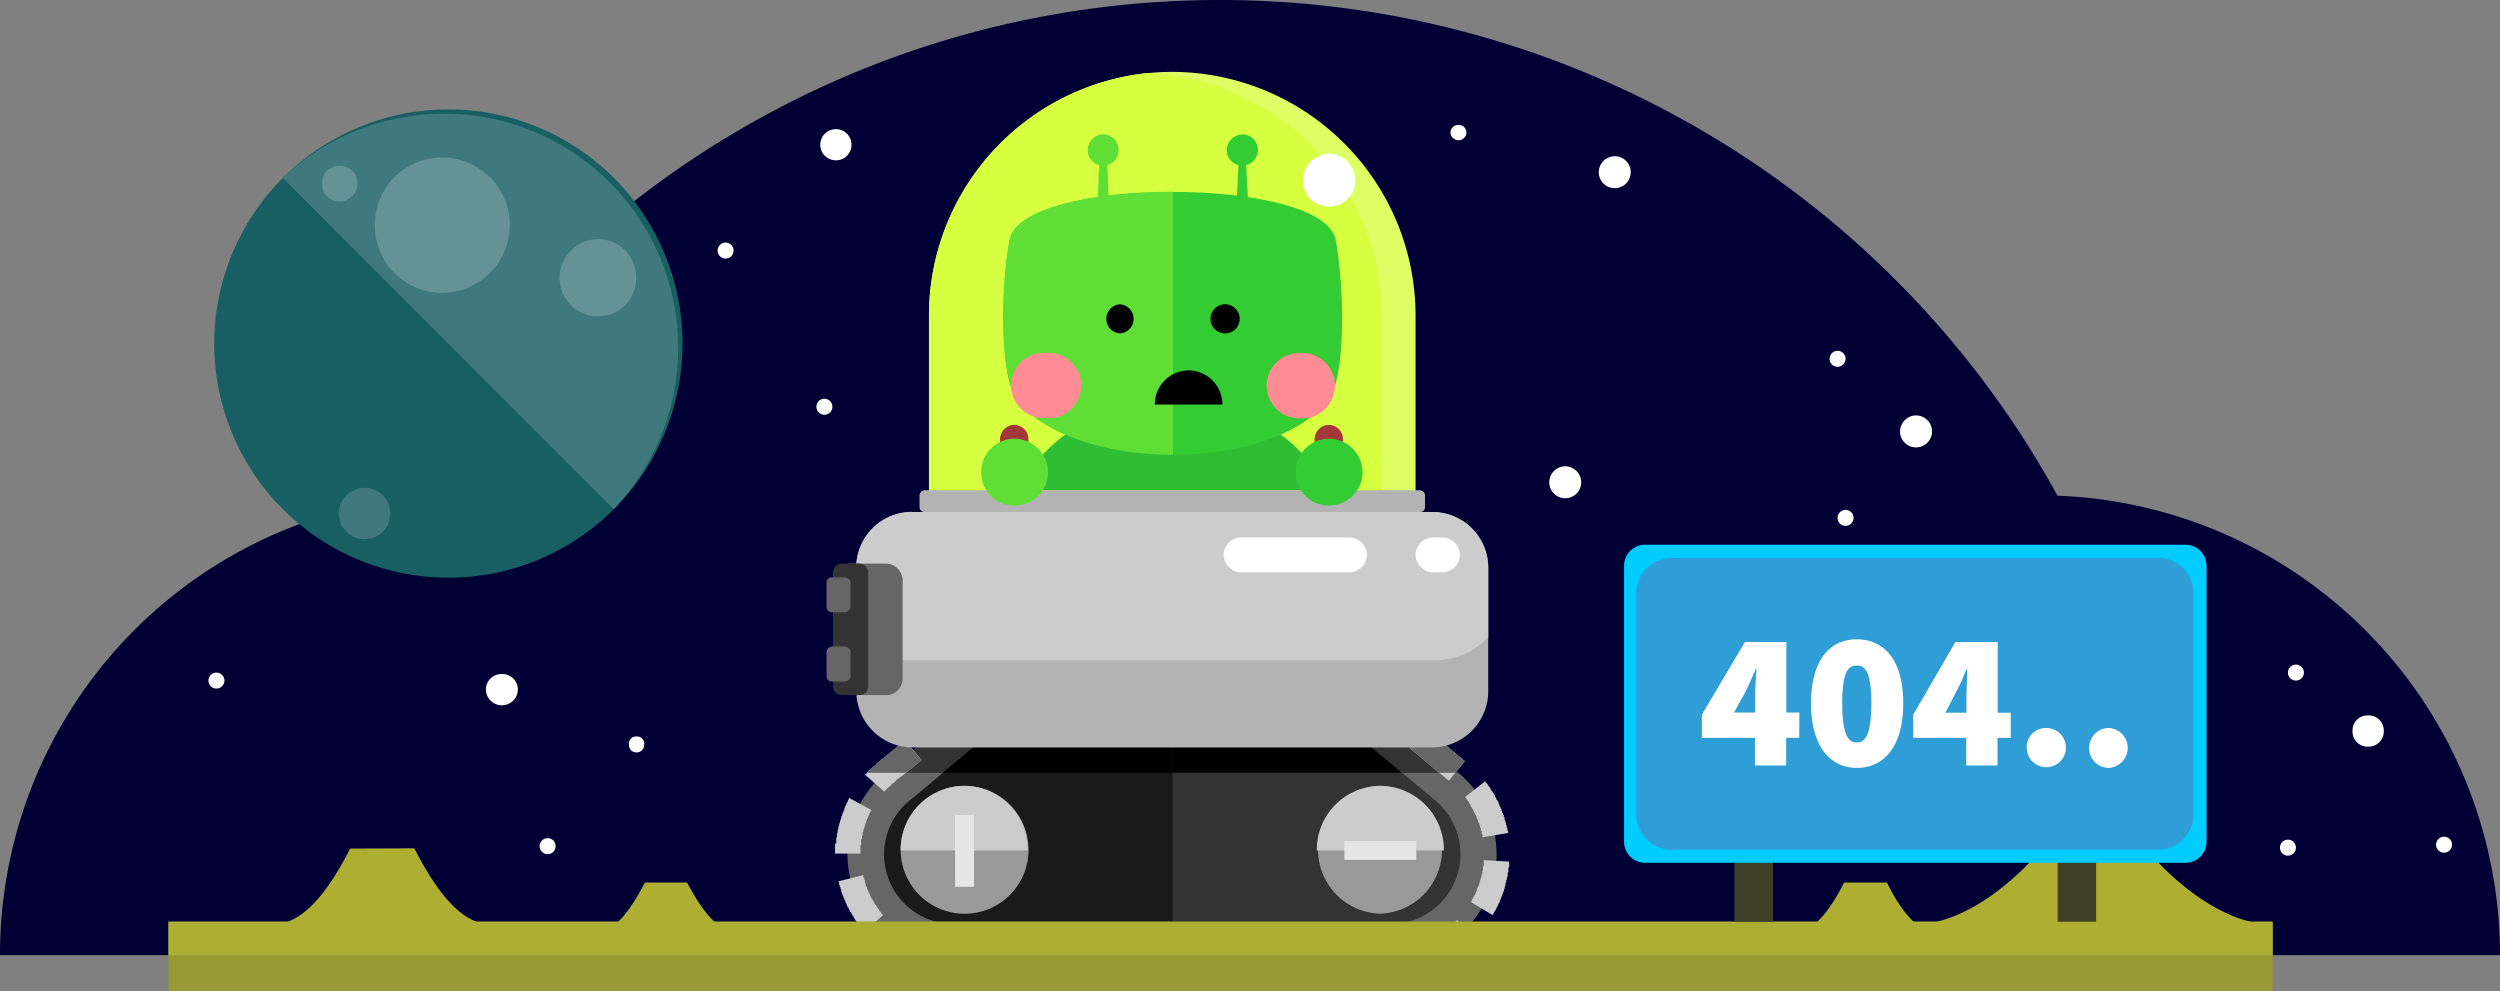 <svg xmlns="http://www.w3.org/2000/svg" viewBox="0 0 406.57 161.23"><rect x="0" y="0" width="406.57" height="161.23" fill="#808080" stroke="none"/><defs><style>.cls-1{fill:#000035;}.cls-1,.cls-10,.cls-11,.cls-12,.cls-13,.cls-14,.cls-15,.cls-16,.cls-2,.cls-21,.cls-22,.cls-23,.cls-24,.cls-26,.cls-27,.cls-4,.cls-5,.cls-6,.cls-7,.cls-8,.cls-9{fill-rule:evenodd;}.cls-2,.cls-28{fill:#fff;}.cls-3{fill:#666;}.cls-4{fill:#333;}.cls-18,.cls-5{fill:#ccc;}.cls-7{fill:#1a1a1a;}.cls-8{fill:#999;}.cls-9{fill:#ddff63;}.cls-10{fill:#d5ff3f;}.cls-11{fill:#2ebd33;}.cls-12{fill:#b3b3b3;}.cls-13{fill:#3c3;}.cls-14{fill:#5fde35;}.cls-15{fill:#ff8b95;}.cls-16{fill:#a43737;}.cls-17{fill:#e6e6e6;}.cls-19{fill:#993;}.cls-20,.cls-21{fill:#aeae33;}.cls-22{fill:#185f64;}.cls-23{fill:#40797d;}.cls-24{fill:#649296;}.cls-25{fill:#3f3f25;}.cls-26{fill:#0cf;}.cls-27{fill:#2f9dd6;}</style></defs><g id="Layer_2" data-name="Layer 2"><g id="Layer_1-2" data-name="Layer 1"><g id="Objects"><path class="cls-1" d="M198.44,0A155.36,155.36,0,0,1,353.77,155.33H43.23C43.23,69.57,112.69,0,198.44,0Z"/><path class="cls-1" d="M74.77,80.56a74.81,74.81,0,0,1,74.89,74.77H0A74.71,74.71,0,0,1,74.77,80.56Z"/><path class="cls-1" d="M331.68,80.56a74.81,74.81,0,0,1,74.89,74.77H256.91a74.79,74.79,0,0,1,74.77-74.77Z"/><path class="cls-2" d="M262.58,25.4A2.6,2.6,0,1,1,260,28a2.62,2.62,0,0,1,2.6-2.59Z"/><path class="cls-2" d="M311.6,67.56a2.6,2.6,0,1,1-2.6,2.6,2.63,2.63,0,0,1,2.6-2.6Z"/><path class="cls-2" d="M254.55,75.83a2.63,2.63,0,0,1,2.6,2.6,2.6,2.6,0,1,1-5.2,0,2.62,2.62,0,0,1,2.6-2.6Z"/><path class="cls-2" d="M136,21a2.54,2.54,0,1,1-2.6,2.59A2.55,2.55,0,0,1,136,21Z"/><path class="cls-2" d="M81.62,109.62a2.52,2.52,0,0,1,2.6,2.48,2.6,2.6,0,0,1-5.2,0,2.52,2.52,0,0,1,2.6-2.48Z"/><path class="cls-2" d="M385.07,116.35a2.45,2.45,0,0,1,2.6,2.48,2.48,2.48,0,0,1-2.6,2.6,2.46,2.46,0,0,1-2.48-2.6,2.42,2.42,0,0,1,2.48-2.48Z"/><path class="cls-2" d="M373.38,108.08a1.3,1.3,0,1,1-1.3,1.3,1.31,1.31,0,0,1,1.3-1.3Z"/><path class="cls-2" d="M372.08,136.55a1.3,1.3,0,1,1-1.3,1.3,1.31,1.31,0,0,1,1.3-1.3Z"/><path class="cls-2" d="M397.47,136.07a1.3,1.3,0,1,1-1.3,1.3,1.31,1.31,0,0,1,1.3-1.3Z"/><path class="cls-2" d="M300.14,82.92a1.3,1.3,0,1,1-1.3,1.3,1.31,1.31,0,0,1,1.3-1.3Z"/><path class="cls-2" d="M298.84,57.05a1.3,1.3,0,1,1-1.3,1.3,1.31,1.31,0,0,1,1.3-1.3Z"/><path class="cls-2" d="M237.18,20.32a1.24,1.24,0,0,1,1.3,1.3,1.3,1.3,0,0,1-2.59,0,1.24,1.24,0,0,1,1.29-1.3Z"/><path class="cls-2" d="M134.07,64.85a1.3,1.3,0,1,1-1.3,1.3,1.3,1.3,0,0,1,1.3-1.3Z"/><path class="cls-2" d="M118,39.45a1.3,1.3,0,1,1-1.3,1.3,1.31,1.31,0,0,1,1.3-1.3Z"/><path class="cls-2" d="M35.2,109.38a1.3,1.3,0,1,1-1.3,1.3,1.31,1.31,0,0,1,1.3-1.3Z"/><path class="cls-2" d="M89.06,136.31a1.3,1.3,0,1,1-1.3,1.3,1.31,1.31,0,0,1,1.3-1.3Z"/><path class="cls-2" d="M103.47,119.77a1.18,1.18,0,0,1,1.3,1.3,1.24,1.24,0,0,1-1.3,1.3,1.21,1.21,0,0,1-1.18-1.3,1.15,1.15,0,0,1,1.18-1.3Z"/><path class="cls-3" d="M201.87,96.27l17.6,14.64,17.71,14.77a17.23,17.23,0,0,1-11,30.47h-71a17.26,17.26,0,0,1-9.81-31.53l16.54-13.71,17.72-14.76a17.31,17.31,0,0,1,22.21.12Z"/><path class="cls-4" d="M224.78,115.28l12.41,10.4H144l1.42-1.06,11.22-9.33h68.15Z"/><path class="cls-5" d="M209.54,99.93l-2.6,3.19-6.37-5.32,2.6-3.19Zm-8.62-7L198.8,96.5h-.12v-.11h-.12l-.12-.12h-.12l-.11-.12h0l-.12-.12H198l-.12-.12h-.12l-.11-.11h-.24v-.12h-.24v-.12H197l-.12-.12h-.24l-.12-.12h-.23v-.11h-.24l-.12-.12h-.23V95h-.36l-.11-.12H195l-.12-.12h-.35v-.11h-.48V94.5h-.47l-.12-.12h-.71v-.12H192l.23-4.13h.95l.12.12h.59l.11.11h.59l.12.12H195l.12.12h.36l.11.12H196l.12.12h.23l.12.11h.35v.12H197l.12.12h.23l.12.12h.24l.12.12H198l.12.11h.24l.12.12h.11l.12.12h.12l.12.12H199l.11.12h.24v.11h.12l.12.12h.11l.12.12H200l.12.12h.12l.11.12h0l.12.11h.12l.12.12h.12l.12.12Zm-13.35-2.72.71,4.14h-.35v.12h-.47l-.12.11h-.47v.12h-.47v.12H186l-.12.12h-.23v.11h-.24l-.12.12h-.23v.12h-.24l-.12.12h-.11l-.12.12h-.24l-.12.11H184l-.12.12h-.12v.12h-.24V96h-.23v.12h-.12l-.12.11H183l-.11.12h-.12v.12h-.12l-.12.12h-.12v.12h-.11l-.12.11H182V97h-.12l-.12.12h-.11v.12h0l-2.49-3.31h0l.12-.12h0l.12-.11.12-.12h.12v-.12h.11l.12-.12H180v-.12h.12l.12-.11h.11l.12-.12h0l.12-.12h.12l.12-.12h0l.11-.12h.24l.12-.11h0l.12-.12h.11l.12-.12h.12l.12-.12H182l.11-.12h.12V91.9h.24l.12-.12h.23v-.12H183l.12-.12h.23l.12-.12h.12l.12-.11h.23l.12-.12h.24l.12-.12h.23V91H185l.11-.12h.24l.12-.11h.35l.12-.12h.35l.12-.12h.36l.11-.12h.59l.12-.12Zm-11.69,6.38,2.6,3.19-6.38,5.31-2.6-3.18Zm-9.57,7.92,2.6,3.18-5.67,4.73-.71.59-2.6-3.19.71-.59Zm-9.56,7.91,2.59,3.19L153.08,121l-2.71-3.19Zm-9.57,8,2.71,3.19-3.19,2.6h-.11v.12h-.12l-.12.12h-.12v.11h-.11v.12H146l-.12.12h-.12V127h-.12v.12h-.11v.11h-.12l-.12.12h-.12v.12h-.12v.12h-.11v.12h-.12v.11h-.12v.12h-.12V128h-.12v.12h-.11v.12h-.12v.11h-.12v.12H144v.12h-.12v.12h-.11L140.68,126h0l.12-.12h0l.12-.11h0l.12-.12h0l.12-.12h0v-.12h.11v-.12h.12l.12-.11h0v-.12h.12V125h.12l.11-.12h0v-.12H142l.12-.11h0l.12-.12h0l.12-.12h.11v-.12h0l.12-.12h.12V124h.12l.12-.12h0l.11-.12h.12v-.12h.12v-.12h.12v-.12h.12l.11-.11h.12v-.12h.12v-.12H144l.12-.12h0Zm-9.1,9.33,3.66,2h0l-.11.12h0v.12h-.12v.12h0v.11h-.12v.12h0v.12h0l-.12.12h0v.12h0l-.12.11h0V133h0v.12H141v.12h0v.12h0l-.12.11h0v.12h0v.12h0l-.12.12h0V134h0v.11h-.12v.12h0v.12h0v.12h0l-.12.12h0v.11h0v.12h0l-.11.12h0V135h0v.12h0v.11h0l-.12.12h0v.12h0v.12h0v.12h0v.11h0l-.12.12h0v.12h0v.12h0v.12h0v.11h0l-.12.12h0v.12h0v.12h0v.12h0V137h0v.12h0v.12h0v.12h0l-.12.12h0v.11h0v.12h0v.12h0V138h0v.23h0v.12h0v.12h0v.12h0v.12h0v.11h-4.13v-.11h0v-.24h0v-.24h0v-.11h0v-.24h0v-.24h0v-.23h0v-.24H136v-.23h0v-.12h0v-.24h0v-.23h0v-.12l.12-.12h0V136h0v-.23h0v-.24h0l.11-.12h0v-.23h0v-.24h0l.12-.12h0v-.23h0v-.12h0v-.12l.12-.12h0v-.12h0v-.23h.12v-.24h0v-.12h0l.12-.11v-.12h0v-.12h0l.11-.12v-.12h0v-.11h0v-.12h.12v-.24h0l.12-.12h0v-.23h0l.12-.12h0v-.12h0l.12-.12v-.11h0v-.12h0l.11-.12h0v-.24h.12V131h0v-.11h.12v-.24h0l.12-.12h0v-.12h.12v-.11h0v-.12l.11-.12h0v-.12h0Zm-1.77,13.59,4-1h.11v.36h0l.12.11v.24h0l.12.12v.23h0v.12l.12.12v.12h0V144l.12.11v.12h0l.11.12v.24h0l.12.11v.12h0l.12.12v.24h.12v.23h.12v.24l.11.12h0v.11l.12.12h0v.12l.12.12h0l.12.12v.11h0l.12.12v.12h.11v.24h.12v.11l.12.12h0l.12.12v.12h0l.12.12v.11h.11v.12h.12v.12l.12.12h0v.12l.12.11h0l.12.12h0l.11.12v.12h.12v.12h.12v.11h0l-3.07,2.72h0l-.12-.12v-.11h-.12l-.12-.12v-.12l-.11-.12H140v-.12l-.12-.11v-.12l-.12-.12h-.12v-.12l-.11-.12v-.11h-.12V150l-.12-.12-.12-.11v-.12l-.12-.12h0l-.11-.12v-.12l-.12-.11v-.12l-.12-.12h0l-.12-.12v-.12l-.12-.11v-.12l-.11-.12h0l-.12-.12v-.12l-.12-.11v-.12l-.12-.12v-.12l-.12-.12h0l-.11-.11v-.24l-.12-.12v-.12l-.12-.11v-.24l-.12-.12v-.12h-.11v-.23l-.12-.12v-.24l-.12-.11v-.12l-.12-.12v-.24l-.12-.11v-.36l-.11-.12v-.23l-.12-.12h0V144l-.12-.11v-.36ZM144,154.62l2.36-3.31h.12v.12h.23v.12h.12l.12.12h0l.12.11h.12l.11.12h.12V152h.24v.12h.23v.12H148l.12.11h.12l.12.12h.11l.12.12h.12l.12.12H149l.11.12h.24V153h.24l.11.12h.24v.12h.35v.12h.36v.12H151v.11h.47v.12h.48l.11.12h.48l.11.12h.48l-.6,4.13h-.23l-.12-.12h-.59l-.12-.11H151l-.12-.12h-.35l-.12-.12H150l-.12-.12h-.24l-.12-.12h-.23l-.12-.11h-.35l-.12-.12h-.24l-.12-.12h-.11v-.12H148l-.12-.12h-.23l-.12-.11h-.12l-.12-.12h-.23l-.12-.12h0l-.12-.12h-.12l-.12-.12h-.23l-.12-.11h-.12l-.12-.12h0l-.11-.12h-.12l-.12-.12h-.12l-.11-.12h-.12v-.11h-.12l-.12-.12h-.12l-.11-.12h-.12v-.12h-.12l-.12-.12h-.12l-.11-.12-.12-.11h0Zm13,3.54V154h8.27v4.13Zm12.4,0V154h8.27v4.13Zm12.41,0V154h8.26v4.13Zm12.4,0V154h8.39v4.13Zm12.52,0V154H215v4.13Zm12.4,0V154h7.09v4.13h.12l1.06-1.06,1-.95v2h-9.22Zm5.08-4.13h2.95l.24,2m1,0v.11m0-.11H226.2m5.79,1.18-1.18-3.9h.11v-.12h.36v-.12h.35V153h.24v-.11h.23l.12-.12h.24v-.12h.23l.12-.12h.12v-.12h.24v-.11h.23v-.12h.24V152h.12l.11-.12H234l.12-.12h.12v-.11h.23v-.12h.12v-.12h.24v-.12h.12v-.12h.11l.12-.11h.12V151h.12v-.12h.12l.11-.12h0l.12-.12h.12v-.11H236v-.12h.12l.11-.12h0l.12-.12h0l.12-.12h.12v-.11h.12v-.12h.11v-.12h.12v-.12h0l3,3h0l-.12.11h-.12v.12h0l-.12.12h-.12V153h-.11v.12h-.12v.11h-.12v.12H239v.12h-.12l-.11.12h0l-.12.12h0l-.12.11h-.12v.12h-.12l-.11.12h0v.12H238l-.12.12h-.12v.11h-.12l-.11.12h0l-.12.12h-.12v.12h-.12l-.12.12H237l-.12.11h0l-.12.12h-.12v.12h-.23v.12h-.12l-.12.12H236v.11h-.23v.12h-.24v.12h-.12v.12h-.23V156h-.24v.11h-.24v.12h-.23v.12h-.24l-.12.12H234l-.12.12h-.24l-.12.11h-.23v.12h-.24l-.12.12h-.23v.12h-.36v.12H232Zm10.75-8.39-3.55-2.13h0l.12-.11v-.12h0l.12-.12v-.12l.12-.12h0V146l.11-.12h0v-.12l.12-.12h0l.12-.12v-.23H240v-.24h.12v-.23l.11-.12h0v-.24l.12-.12h0v-.11l.12-.12h0v-.24l.12-.12h0v-.23l.12-.12h0v-.35h.11v-.36h0l.12-.12v-.23h0v-.12l.12-.12V142h0v-.35h0l.12-.12v-.35h0v-.36h.12v-.35h0V140h0v-.12h0l4.13.24h0V141l-.12.12v.71l-.12.11v.59l-.11.12v.36h0l-.12.11v.36l-.12.12V144l-.12.12v.35l-.12.12v.24l-.11.11v.24l-.12.12v.12h0l-.12.11v.24l-.12.12v.23l-.12.12v.12l-.11.12v.23l-.12.12v.12h-.12v.24l-.12.11v.12l-.12.12v.12l-.11.12v.11l-.12.12v.12h-.12v.12l-.12.12v.11l-.12.12v.12l-.11.12Zm2.48-13.35-4.14.71h0v-.35h0v-.12l-.12-.12v-.12h0v-.35h-.11v-.35h0l-.12-.12v-.24h0l-.12-.12v-.23h0V134l-.12-.12v-.12h0l-.12-.11v-.12h0v-.12l-.11-.12v-.12h0l-.12-.11v-.12h0v-.12l-.12-.12v-.12h0l-.12-.12v-.12h0l-.12-.11v-.12h0l-.11-.12v-.12l-.12-.12h0v-.11l-.12-.12h0v-.12l-.12-.12h0l-.12-.12V131h0l-.11-.12v-.12H239v-.12l-.12-.12h0v-.11l-.12-.12h0l-.12-.12v-.12h-.11v-.12l-.12-.11h0l-.12-.12h0v-.12l3.19-2.48h.12v.12l.11.11.12.12h0l.12.12v.12l.12.12.12.11V128h.11v.12l.12.12v.12l.12.11v.12h.12v.12l.12.12.11.12v.11l.12.12v.12h.12v.24l.12.11v.12l.12.12v.12l.11.12h0l.12.12v.11l.12.12v.24l.12.12V131l.12.12v.12h0l.11.12v.12l.12.11v.24l.12.12v.23l.12.12v.24h.12v.23l.12.12v.36l.11.11v.24l.12.12v.35l.12.12v.35l.12.12h0V135l.12.11v.36Zm-7-11.69-2.6,3.19-6.38-5.32,2.6-3.19Zm-9.57-7.91-2.6,3.18-6.38-5.31,2.6-3.19Zm-9.57-8-2.6,3.19-6.37-5.2,2.59-3.18Z"/><path class="cls-3" d="M153.32,115.28h5.79l.23.36L153.08,121l-2.71-3.19Zm68.27,0h6.5l.59.6-2.6,3.18Zm15.12,10.4H234l-4.72-4,2.6-3.19,6.38,5.32Zm-89.3,0H141l.11-.12h0v-.12h.12v-.12h.12l.12-.11h0v-.12h.12V125h.11l.12-.12h0v-.12H142l.12-.11h0l.12-.12h0l.11-.12h.12v-.12h0l.12-.12h.12V124h.12l.11-.12h0l.12-.12h.12v-.12h.12v-.12h.12v-.11h.11l.12-.12h.12v-.12h.12v-.12H144l.11-.12h0l3.07-2.48,2.72,3.19Z"/><path class="cls-4" d="M220.29,150.25h5.91a11.34,11.34,0,0,0,7.2-20.08l-35.31-29.41h0a11.41,11.41,0,0,0-14.65-.12L149,129.34l-.24.24a11.31,11.31,0,0,0,6.5,20.67Z"/><polygon class="cls-6" points="227.97 125.68 215.57 115.28 165.84 115.28 153.32 125.68 227.97 125.68"/><path class="cls-7" d="M190.64,98a11.07,11.07,0,0,0-7.2,2.6L149,129.34l-.24.24a11.31,11.31,0,0,0,6.5,20.67h35.44V98Z"/><polygon class="cls-6" points="165.84 115.28 153.32 125.68 190.65 125.68 190.65 115.28 165.84 115.28"/><path class="cls-8" d="M224.43,127.8a10.4,10.4,0,0,1,0,20.79,10.4,10.4,0,0,1,0-20.79Z"/><path class="cls-8" d="M156.86,127.8a10.4,10.4,0,1,1-10.39,10.4,10.39,10.39,0,0,1,10.39-10.4Z"/><path class="cls-5" d="M224.43,127.8a10.42,10.42,0,0,1,10.39,10.4v.12H214.15v-.12a10.39,10.39,0,0,1,10.28-10.4Z"/><path class="cls-5" d="M156.86,127.8a10.39,10.39,0,0,1,10.28,10.4v.12H146.47v-.12a10.42,10.42,0,0,1,10.39-10.4Z"/><path class="cls-5" d="M190.64,100.28a10.34,10.34,0,1,1-10.39,10.28,10.39,10.39,0,0,1,10.39-10.28Z"/><path class="cls-9" d="M190.64,11.69h0a39.65,39.65,0,0,1,39.57,39.57V109H151.07V51.26a39.66,39.66,0,0,1,39.57-39.57Z"/><path class="cls-10" d="M224.78,109h-73.7V51.26a39.71,39.71,0,0,1,35-39.33A39.71,39.71,0,0,1,224.78,51.5V109Z"/><path class="cls-11" d="M165.6,79.73c9.57-19.37,40.76-19.37,50.32,0Z"/><path class="cls-12" d="M148.36,83.27h84.57a9.08,9.08,0,0,1,9.1,9v20.2a9.18,9.18,0,0,1-9.1,9.09H148.36a9.18,9.18,0,0,1-9.1-9.09V92.25a9.08,9.08,0,0,1,9.1-9Z"/><path class="cls-5" d="M148.36,83.27h84.57a9.08,9.08,0,0,1,9.1,9v11.34a11.93,11.93,0,0,1-9,3.78H148.24a11.93,11.93,0,0,1-9-3.78V92.25a9.08,9.08,0,0,1,9.1-9Z"/><path class="cls-3" d="M138.08,91.66h6a2.75,2.75,0,0,1,2.71,2.72v15.94a2.67,2.67,0,0,1-2.71,2.72h-6a2.65,2.65,0,0,1-2.6-2.72V94.38a2.73,2.73,0,0,1,2.6-2.72Z"/><path class="cls-4" d="M136.78,91.66h3a1.44,1.44,0,0,1,1.41,1.42v18.54a1.36,1.36,0,0,1-1.41,1.42h-3a1.34,1.34,0,0,1-1.3-1.42V93.08a1.42,1.42,0,0,1,1.3-1.42Z"/><path class="cls-3" d="M135.36,105.13h2a1,1,0,0,1,.95.94V110a.92.92,0,0,1-.95.83h-2a.84.84,0,0,1-.94-.83v-3.9a.93.93,0,0,1,.94-.94Z"/><path class="cls-3" d="M135.36,93.9h2a.92.92,0,0,1,.95.83v3.9a.93.93,0,0,1-.95.94h-2a.86.86,0,0,1-.94-.94v-3.9a.85.85,0,0,1,.94-.83Z"/><path class="cls-12" d="M150.37,79.73h80.56a.88.88,0,0,1,.82.83v1.89a.8.8,0,0,1-.82.82H150.37a.81.81,0,0,1-.83-.82V80.56a.88.88,0,0,1,.83-.83Z"/><path class="cls-13" d="M164.19,39c-1.54,8.39-1.54,22.68,1.29,26.1,9.45,11.82,41,11.82,50.56,0,2.72-3.42,2.72-17.71,1.18-26.1-2-10.39-51-10.39-53,0Z"/><path class="cls-14" d="M164.19,39c-1.54,8.39-1.54,22.68,1.29,26.1,4.73,5.91,15,8.86,25.28,8.86V31.18c-12.75,0-25.51,2.6-26.57,7.8Z"/><path class="cls-6" d="M182.14,49.49a2.37,2.37,0,0,1,0,4.73,2.37,2.37,0,0,1,0-4.73Z"/><path class="cls-6" d="M199.39,49.49a2.37,2.37,0,0,1,0,4.73,2.37,2.37,0,1,1,0-4.73Z"/><path class="cls-15" d="M170,57.41A5.32,5.32,0,1,1,170,68a5.32,5.32,0,1,1,0-10.63Z"/><path class="cls-15" d="M211.55,57.41a5.32,5.32,0,1,1,0,10.63,5.32,5.32,0,1,1,0-10.63Z"/><path class="cls-6" d="M193.24,60.24a5.55,5.55,0,0,1,5.56,5.55h-11a5.52,5.52,0,0,1,5.43-5.55Z"/><path class="cls-14" d="M179.42,21.85a2.53,2.53,0,0,1,2.49,2.6,2.49,2.49,0,0,1-5,0,2.53,2.53,0,0,1,2.48-2.6Z"/><polygon class="cls-14" points="178.83 25.04 179.42 25.04 180.01 25.04 180.49 36.5 179.42 36.5 178.36 36.5 178.83 25.04"/><path class="cls-13" d="M202.1,21.85a2.54,2.54,0,1,1-2.6,2.6,2.63,2.63,0,0,1,2.6-2.6Z"/><polygon class="cls-13" points="201.51 25.04 202.1 25.04 202.57 25.04 203.17 36.5 202.1 36.5 200.92 36.5 201.51 25.04"/><path class="cls-16" d="M165,69.1h0a2.33,2.33,0,0,1,2.25,2.24v4.73A2.24,2.24,0,0,1,165,78.31h0a2.26,2.26,0,0,1-2.36-2.24V71.34A2.34,2.34,0,0,1,165,69.1Z"/><path class="cls-16" d="M216.16,69.1h0a2.32,2.32,0,0,1,2.24,2.24v4.73a2.24,2.24,0,0,1-2.24,2.24h0a2.26,2.26,0,0,1-2.36-2.24V71.34a2.34,2.34,0,0,1,2.36-2.24Z"/><path class="cls-14" d="M165,71.34a5.5,5.5,0,0,1,5.44,5.44A5.42,5.42,0,0,1,165,82.21a5.34,5.34,0,0,1-5.43-5.43A5.42,5.42,0,0,1,165,71.34Z"/><path class="cls-13" d="M216.16,71.34a5.5,5.5,0,0,1,5.43,5.44,5.42,5.42,0,0,1-5.43,5.43,5.35,5.35,0,0,1-5.44-5.43,5.43,5.43,0,0,1,5.44-5.44Z"/><path class="cls-2" d="M216.16,25a4.34,4.34,0,0,1,4.25,4.37,4.25,4.25,0,0,1-8.5,0A4.34,4.34,0,0,1,216.16,25Z"/><rect class="cls-17" x="155.33" y="132.53" width="3.07" height="11.69"/><rect class="cls-17" x="218.64" y="136.78" width="11.69" height="3.07"/><path class="cls-2" d="M233.05,87.41h1.54a2.87,2.87,0,0,1,2.83,2.83h0a2.88,2.88,0,0,1-2.83,2.84h-1.54a2.87,2.87,0,0,1-2.83-2.84h0a2.87,2.87,0,0,1,2.83-2.83Z"/><path class="cls-2" d="M201.87,87.41h17.6a2.87,2.87,0,0,1,2.83,2.83h0a2.88,2.88,0,0,1-2.83,2.84h-17.6A2.88,2.88,0,0,1,199,90.24h0a2.88,2.88,0,0,1,2.84-2.83Z"/><rect class="cls-18" x="223.25" y="154.03" width="5.08" height="4.13"/><rect class="cls-19" x="27.4" y="149.89" width="342.19" height="11.34"/><rect class="cls-20" x="27.4" y="149.89" width="342.19" height="5.43"/><path class="cls-21" d="M331.68,138.55c-2.72,3-9,9.45-16.66,11.34-9.56,2.25,20.32,3.19,20.32,4.26,0,.47,2.36.47,5.2.23,2.83.24,5.08.24,5.08-.23,0-1.07,29.88-2,20.31-4.26-7.56-1.89-13.93-8.38-16.53-11.34Z"/><path class="cls-21" d="M299.91,143.52c-1,2-3.43,6.49-6.38,7.79-3.66,1.54,7.91,2.24,7.91,2.95,0,.36.83.36,1.89.12,1.18.24,2,.24,2-.12,0-.71,11.58-1.41,7.91-2.95-2.95-1.3-5.43-5.79-6.37-7.79Z"/><path class="cls-21" d="M104.89,143.52c-1.06,2-3.43,6.49-6.38,7.79-3.78,1.54,7.92,2.24,7.92,2.95,0,.36.82.36,1.89.12,1.18.24,2,.24,2-.12,0-.71,11.58-1.41,7.92-2.95-3-1.3-5.44-5.79-6.5-7.79Z"/><path class="cls-21" d="M56.93,138c-1.53,3.07-5.19,9.81-9.68,11.7C41.7,152,59.18,153,59.18,154.15c0,.47,1.3.47,3,.23,1.66.24,2.95.24,2.95-.23,0-1.18,17.37-2.13,11.82-4.49-4.37-1.89-8-8.63-9.57-11.7Z"/><path class="cls-22" d="M46,28.94A38.08,38.08,0,1,1,46,82.8a38.07,38.07,0,0,1,0-53.86Z"/><path class="cls-23" d="M46,28.94A38.08,38.08,0,0,1,99.81,82.8Z"/><path class="cls-24" d="M64.14,28.82a11,11,0,1,1,0,15.59,11.12,11.12,0,0,1,0-15.59Z"/><path class="cls-23" d="M56.34,80.56a4.18,4.18,0,1,1,0,5.9,4.13,4.13,0,0,1,0-5.9Z"/><path class="cls-24" d="M53.15,27.76a3.09,3.09,0,0,1,4.14,0,2.92,2.92,0,1,1-4.14,4.13,3.08,3.08,0,0,1,0-4.13Z"/><path class="cls-24" d="M92.84,40.75a6.21,6.21,0,0,1,8.86,0,6.43,6.43,0,0,1,0,8.86,6.26,6.26,0,0,1-8.86-8.86Z"/><rect class="cls-25" x="282.07" y="123.55" width="6.26" height="26.34"/><rect class="cls-25" x="334.63" y="123.55" width="6.26" height="26.34"/><path class="cls-26" d="M267.54,88.59h87.88A3.43,3.43,0,0,1,358.85,92V136.9a3.43,3.43,0,0,1-3.43,3.42H267.54a3.42,3.42,0,0,1-3.42-3.42V92a3.42,3.42,0,0,1,3.42-3.42Z"/><path class="cls-27" d="M271.91,90.72h79.14a5.74,5.74,0,0,1,5.67,5.67v36.14a5.75,5.75,0,0,1-5.67,5.67H271.91a5.78,5.78,0,0,1-5.79-5.67V96.38a5.77,5.77,0,0,1,5.79-5.66Z"/><path class="cls-28" d="M282,115.88l1.89-3.43c.59-1.18,1.06-2.36,1.66-3.66h.11c-.11,1.42-.23,3.42-.23,4.84v2.25Zm10.63,0h-2.12V104.42h-6.74l-7,11.81V120h8.63v4.49h5.08V120h2.12Zm9.33,9c4.49,0,7.56-3.54,7.56-10.51s-3.07-10.4-7.56-10.4-7.44,3.55-7.44,10.4,3,10.51,7.44,10.51Zm0-4.13c-1.3,0-2.36-1.06-2.36-6.38s1.06-6.14,2.36-6.14,2.37.83,2.37,6.14-1.07,6.38-2.37,6.38Zm14.41-4.84,1.78-3.43a33.88,33.88,0,0,0,1.65-3.66h.12c0,1.42-.12,3.42-.12,4.84v2.25Zm10.64,0h-2.13V104.42H318l-6.85,11.81V120h8.62v4.49h5.08V120H327v-4.13Zm2.59,5.78a3.19,3.19,0,1,0,3.19-3.3,3.11,3.11,0,0,0-3.19,3.3Zm10.16,0a3.18,3.18,0,0,0,3.19,3.19,3.25,3.25,0,0,0,0-6.49,3.2,3.2,0,0,0-3.19,3.3Z"/></g></g></g></svg>